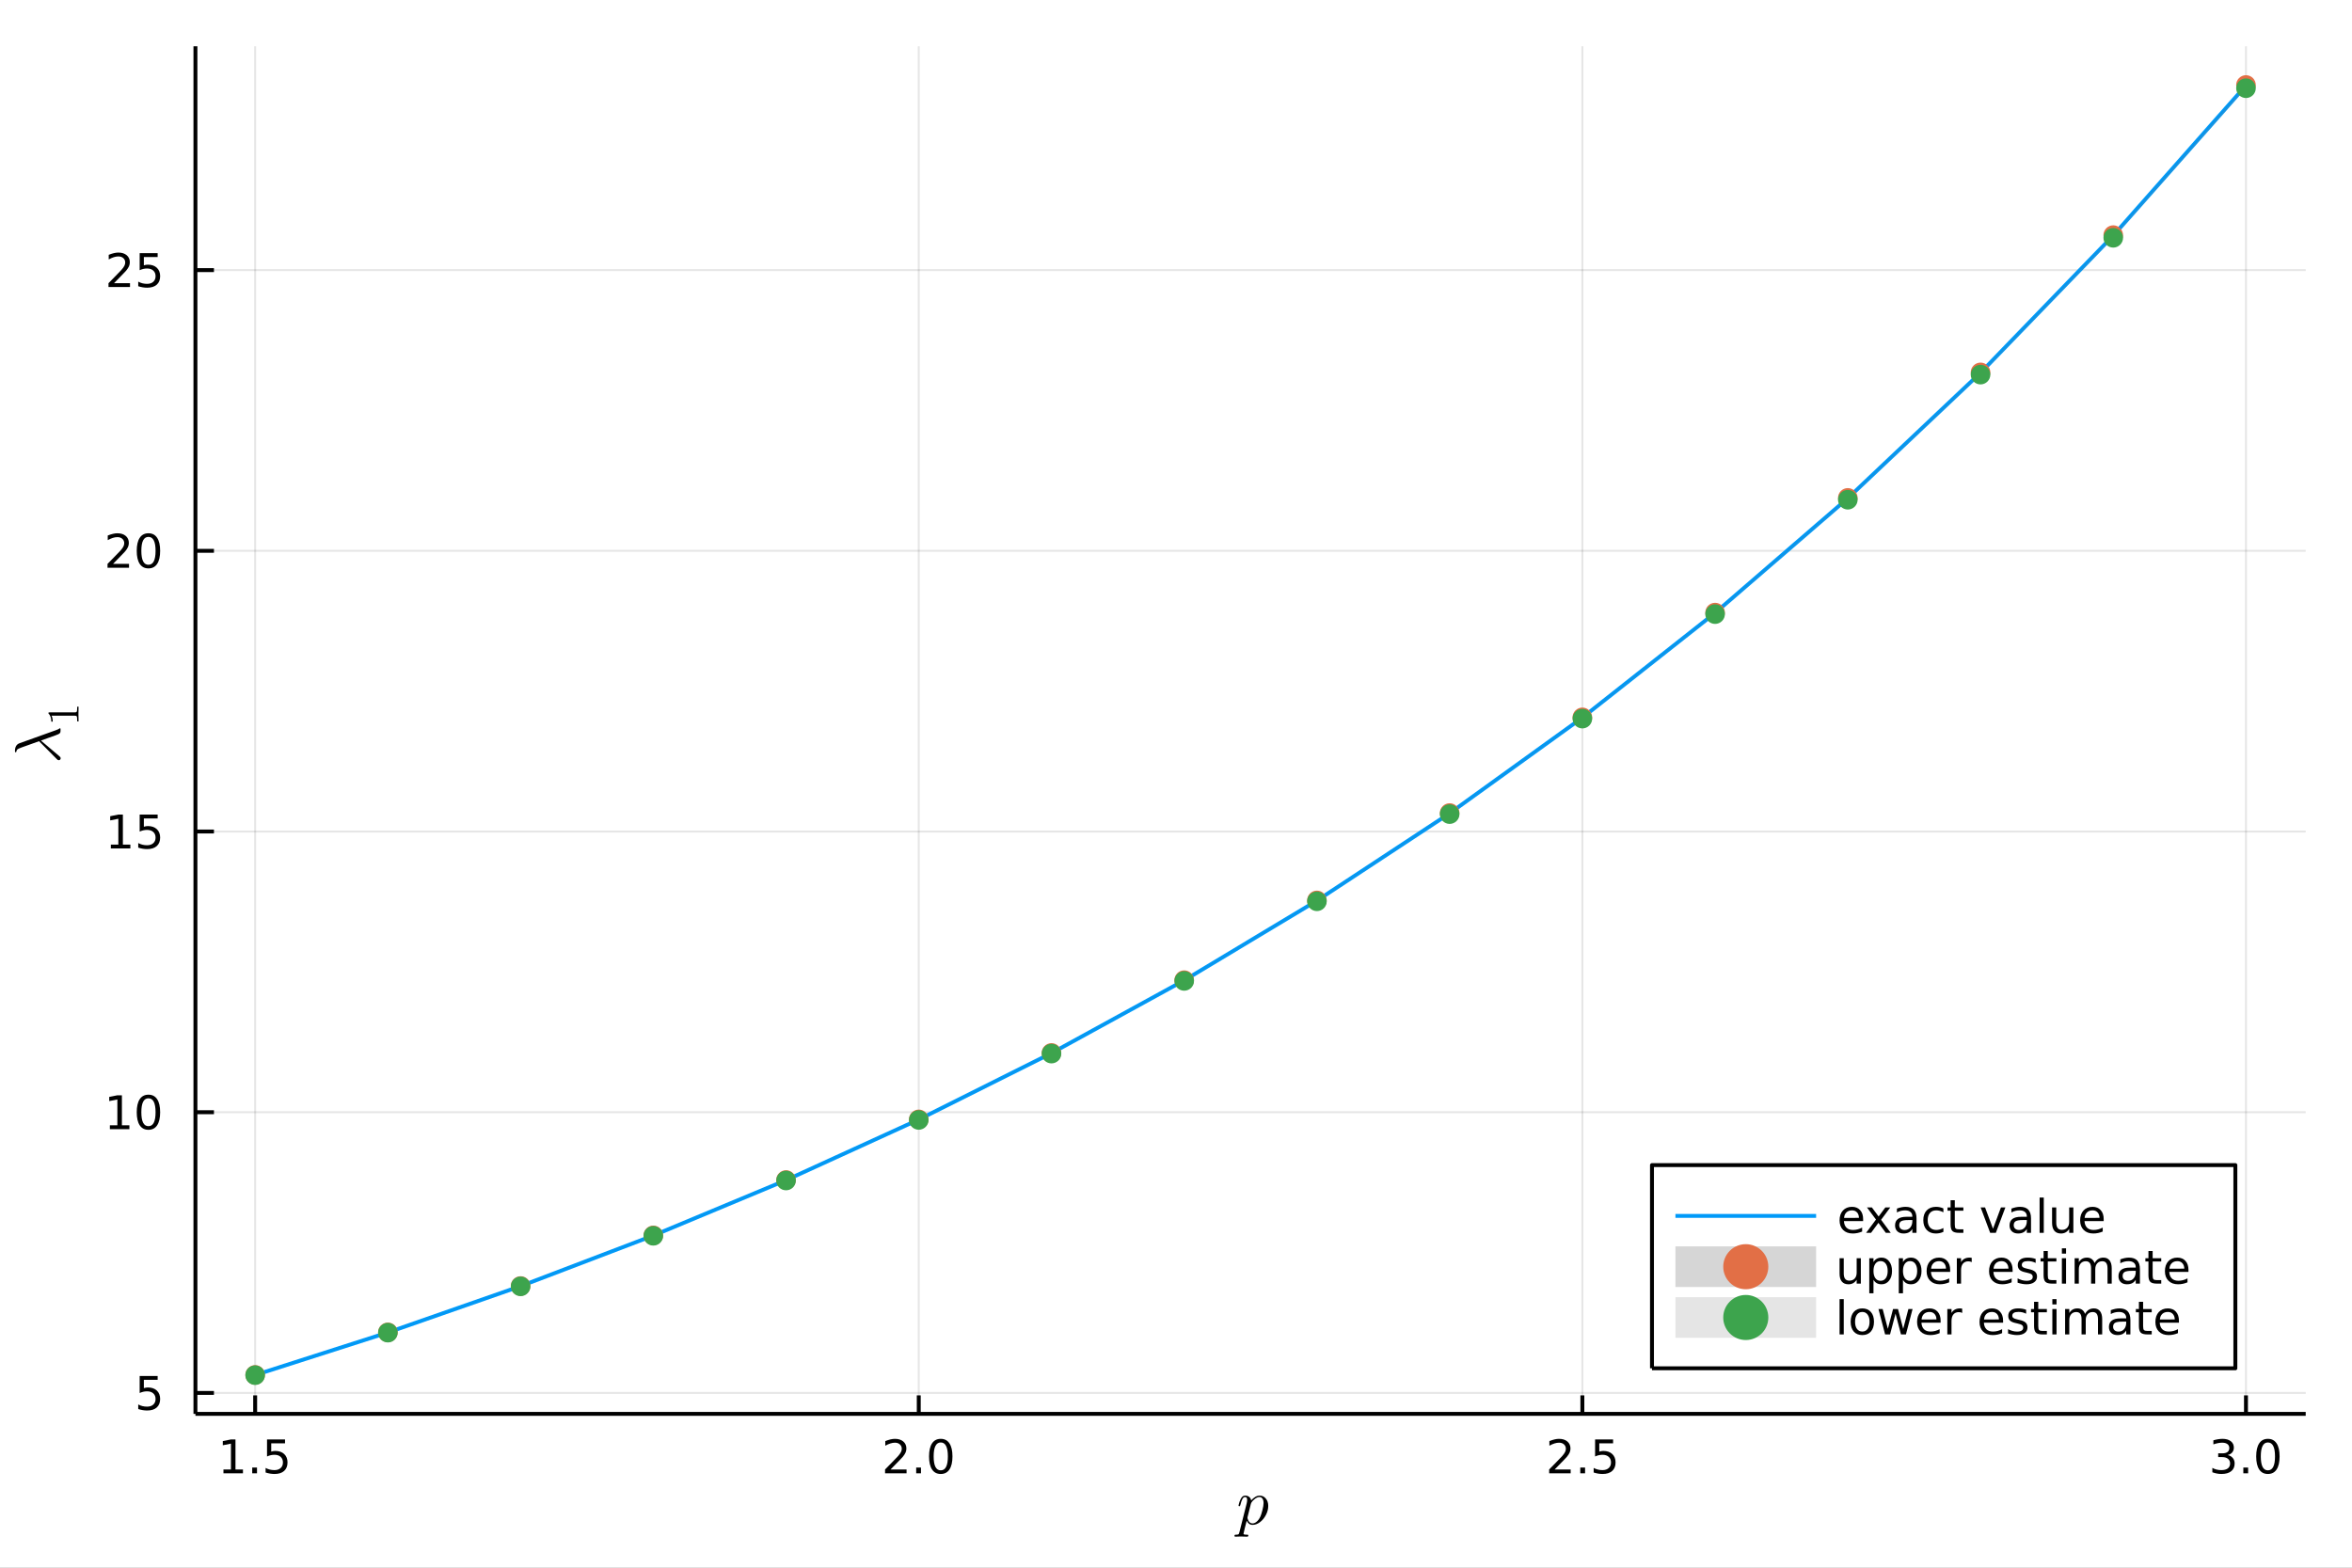 <?xml version="1.0" encoding="utf-8"?>
<svg xmlns="http://www.w3.org/2000/svg" xmlns:xlink="http://www.w3.org/1999/xlink" width="600" height="400" viewBox="0 0 2400 1600">
<rect x="0" y="0" width="2400" height="1600" fill="#808080" stroke="none"/>
<defs>
  <clipPath id="clip080">
    <rect x="0" y="0" width="2400" height="1600"/>
  </clipPath>
</defs>
<path clip-path="url(#clip080)" d="
M0 1600 L2400 1600 L2400 0 L0 0  Z
  " fill="#ffffff" fill-rule="evenodd" fill-opacity="1"/>
<defs>
  <clipPath id="clip081">
    <rect x="480" y="0" width="1681" height="1600"/>
  </clipPath>
</defs>
<defs>
  <clipPath id="clip082">
    <rect x="199" y="47" width="2154" height="1397"/>
  </clipPath>
</defs>
<path clip-path="url(#clip080)" d="
M199.42 1443.01 L2352.76 1443.01 L2352.76 47.244 L199.42 47.244  Z
  " fill="#ffffff" fill-rule="evenodd" fill-opacity="1"/>
<polyline clip-path="url(#clip082)" style="stroke:#000000; stroke-linecap:butt; stroke-linejoin:round; stroke-width:2; stroke-opacity:0.1; fill:none" points="
  260.363,1443.01 260.363,47.244 
  "/>
<polyline clip-path="url(#clip082)" style="stroke:#000000; stroke-linecap:butt; stroke-linejoin:round; stroke-width:2; stroke-opacity:0.1; fill:none" points="
  937.513,1443.01 937.513,47.244 
  "/>
<polyline clip-path="url(#clip082)" style="stroke:#000000; stroke-linecap:butt; stroke-linejoin:round; stroke-width:2; stroke-opacity:0.1; fill:none" points="
  1614.66,1443.01 1614.66,47.244 
  "/>
<polyline clip-path="url(#clip082)" style="stroke:#000000; stroke-linecap:butt; stroke-linejoin:round; stroke-width:2; stroke-opacity:0.1; fill:none" points="
  2291.81,1443.01 2291.81,47.244 
  "/>
<polyline clip-path="url(#clip080)" style="stroke:#000000; stroke-linecap:butt; stroke-linejoin:round; stroke-width:4; stroke-opacity:1; fill:none" points="
  199.42,1443.01 2352.76,1443.01 
  "/>
<polyline clip-path="url(#clip080)" style="stroke:#000000; stroke-linecap:butt; stroke-linejoin:round; stroke-width:4; stroke-opacity:1; fill:none" points="
  260.363,1443.01 260.363,1424.11 
  "/>
<polyline clip-path="url(#clip080)" style="stroke:#000000; stroke-linecap:butt; stroke-linejoin:round; stroke-width:4; stroke-opacity:1; fill:none" points="
  937.513,1443.01 937.513,1424.11 
  "/>
<polyline clip-path="url(#clip080)" style="stroke:#000000; stroke-linecap:butt; stroke-linejoin:round; stroke-width:4; stroke-opacity:1; fill:none" points="
  1614.66,1443.01 1614.66,1424.11 
  "/>
<polyline clip-path="url(#clip080)" style="stroke:#000000; stroke-linecap:butt; stroke-linejoin:round; stroke-width:4; stroke-opacity:1; fill:none" points="
  2291.81,1443.01 2291.81,1424.11 
  "/>
<path clip-path="url(#clip080)" d="M228.014 1499.75 L235.653 1499.75 L235.653 1473.38 L227.342 1475.05 L227.342 1470.79 L235.606 1469.12 L240.282 1469.12 L240.282 1499.75 L247.921 1499.75 L247.921 1503.68 L228.014 1503.68 L228.014 1499.75 Z" fill="#000000" fill-rule="evenodd" fill-opacity="1" /><path clip-path="url(#clip080)" d="M257.365 1497.8 L262.25 1497.8 L262.25 1503.68 L257.365 1503.68 L257.365 1497.8 Z" fill="#000000" fill-rule="evenodd" fill-opacity="1" /><path clip-path="url(#clip080)" d="M272.481 1469.12 L290.837 1469.12 L290.837 1473.06 L276.763 1473.06 L276.763 1481.53 Q277.782 1481.18 278.8 1481.02 Q279.819 1480.84 280.838 1480.84 Q286.625 1480.84 290.004 1484.01 Q293.384 1487.18 293.384 1492.6 Q293.384 1498.18 289.912 1501.28 Q286.439 1504.36 280.12 1504.36 Q277.944 1504.36 275.676 1503.99 Q273.43 1503.61 271.023 1502.87 L271.023 1498.18 Q273.106 1499.31 275.328 1499.86 Q277.551 1500.42 280.027 1500.42 Q284.032 1500.42 286.37 1498.31 Q288.708 1496.21 288.708 1492.6 Q288.708 1488.99 286.37 1486.88 Q284.032 1484.77 280.027 1484.77 Q278.152 1484.77 276.277 1485.19 Q274.426 1485.61 272.481 1486.49 L272.481 1469.12 Z" fill="#000000" fill-rule="evenodd" fill-opacity="1" /><path clip-path="url(#clip080)" d="M908.751 1499.75 L925.071 1499.75 L925.071 1503.68 L903.126 1503.68 L903.126 1499.75 Q905.789 1496.99 910.372 1492.36 Q914.978 1487.71 916.159 1486.37 Q918.404 1483.85 919.284 1482.11 Q920.187 1480.35 920.187 1478.66 Q920.187 1475.91 918.242 1474.17 Q916.321 1472.43 913.219 1472.43 Q911.02 1472.43 908.566 1473.2 Q906.136 1473.96 903.358 1475.51 L903.358 1470.79 Q906.182 1469.66 908.636 1469.08 Q911.089 1468.5 913.126 1468.5 Q918.497 1468.5 921.691 1471.18 Q924.886 1473.87 924.886 1478.36 Q924.886 1480.49 924.075 1482.41 Q923.288 1484.31 921.182 1486.9 Q920.603 1487.57 917.501 1490.79 Q914.4 1493.99 908.751 1499.75 Z" fill="#000000" fill-rule="evenodd" fill-opacity="1" /><path clip-path="url(#clip080)" d="M934.886 1497.8 L939.77 1497.8 L939.77 1503.68 L934.886 1503.68 L934.886 1497.8 Z" fill="#000000" fill-rule="evenodd" fill-opacity="1" /><path clip-path="url(#clip080)" d="M959.955 1472.2 Q956.344 1472.2 954.515 1475.77 Q952.71 1479.31 952.71 1486.44 Q952.71 1493.55 954.515 1497.11 Q956.344 1500.65 959.955 1500.65 Q963.589 1500.65 965.395 1497.11 Q967.223 1493.55 967.223 1486.44 Q967.223 1479.31 965.395 1475.77 Q963.589 1472.2 959.955 1472.2 M959.955 1468.5 Q965.765 1468.5 968.821 1473.11 Q971.899 1477.69 971.899 1486.44 Q971.899 1495.17 968.821 1499.77 Q965.765 1504.36 959.955 1504.36 Q954.145 1504.36 951.066 1499.77 Q948.011 1495.17 948.011 1486.44 Q948.011 1477.69 951.066 1473.11 Q954.145 1468.5 959.955 1468.5 Z" fill="#000000" fill-rule="evenodd" fill-opacity="1" /><path clip-path="url(#clip080)" d="M1586.4 1499.75 L1602.72 1499.75 L1602.72 1503.68 L1580.77 1503.68 L1580.77 1499.75 Q1583.44 1496.99 1588.02 1492.36 Q1592.63 1487.71 1593.81 1486.37 Q1596.05 1483.85 1596.93 1482.11 Q1597.83 1480.35 1597.83 1478.66 Q1597.83 1475.91 1595.89 1474.17 Q1593.97 1472.43 1590.87 1472.43 Q1588.67 1472.43 1586.21 1473.2 Q1583.78 1473.96 1581.01 1475.51 L1581.01 1470.79 Q1583.83 1469.66 1586.28 1469.08 Q1588.74 1468.5 1590.77 1468.5 Q1596.14 1468.5 1599.34 1471.18 Q1602.53 1473.87 1602.53 1478.36 Q1602.53 1480.49 1601.72 1482.41 Q1600.94 1484.31 1598.83 1486.9 Q1598.25 1487.57 1595.15 1490.79 Q1592.05 1493.99 1586.4 1499.75 Z" fill="#000000" fill-rule="evenodd" fill-opacity="1" /><path clip-path="url(#clip080)" d="M1612.53 1497.8 L1617.42 1497.8 L1617.42 1503.68 L1612.53 1503.68 L1612.53 1497.8 Z" fill="#000000" fill-rule="evenodd" fill-opacity="1" /><path clip-path="url(#clip080)" d="M1627.65 1469.12 L1646.01 1469.12 L1646.01 1473.06 L1631.93 1473.06 L1631.93 1481.53 Q1632.95 1481.18 1633.97 1481.02 Q1634.99 1480.84 1636.01 1480.84 Q1641.79 1480.84 1645.17 1484.01 Q1648.55 1487.18 1648.55 1492.6 Q1648.55 1498.18 1645.08 1501.28 Q1641.61 1504.36 1635.29 1504.36 Q1633.11 1504.36 1630.84 1503.99 Q1628.6 1503.61 1626.19 1502.87 L1626.19 1498.18 Q1628.27 1499.31 1630.5 1499.86 Q1632.72 1500.42 1635.19 1500.42 Q1639.2 1500.42 1641.54 1498.31 Q1643.88 1496.21 1643.88 1492.6 Q1643.88 1488.99 1641.54 1486.88 Q1639.2 1484.77 1635.19 1484.77 Q1633.32 1484.77 1631.44 1485.19 Q1629.59 1485.61 1627.65 1486.49 L1627.65 1469.12 Z" fill="#000000" fill-rule="evenodd" fill-opacity="1" /><path clip-path="url(#clip080)" d="M2273.12 1485.05 Q2276.48 1485.77 2278.35 1488.04 Q2280.25 1490.3 2280.25 1493.64 Q2280.25 1498.75 2276.73 1501.55 Q2273.21 1504.36 2266.73 1504.36 Q2264.56 1504.36 2262.24 1503.92 Q2259.95 1503.5 2257.5 1502.64 L2257.5 1498.13 Q2259.44 1499.26 2261.75 1499.84 Q2264.07 1500.42 2266.59 1500.42 Q2270.99 1500.42 2273.28 1498.68 Q2275.6 1496.95 2275.6 1493.64 Q2275.6 1490.58 2273.44 1488.87 Q2271.31 1487.13 2267.5 1487.13 L2263.47 1487.13 L2263.47 1483.29 L2267.68 1483.29 Q2271.13 1483.29 2272.96 1481.93 Q2274.79 1480.54 2274.79 1477.94 Q2274.79 1475.28 2272.89 1473.87 Q2271.01 1472.43 2267.5 1472.43 Q2265.57 1472.43 2263.38 1472.85 Q2261.18 1473.27 2258.54 1474.15 L2258.54 1469.98 Q2261.2 1469.24 2263.51 1468.87 Q2265.85 1468.5 2267.91 1468.5 Q2273.24 1468.5 2276.34 1470.93 Q2279.44 1473.34 2279.44 1477.46 Q2279.44 1480.33 2277.8 1482.32 Q2276.15 1484.29 2273.12 1485.05 Z" fill="#000000" fill-rule="evenodd" fill-opacity="1" /><path clip-path="url(#clip080)" d="M2289.12 1497.8 L2294 1497.8 L2294 1503.68 L2289.12 1503.68 L2289.12 1497.8 Z" fill="#000000" fill-rule="evenodd" fill-opacity="1" /><path clip-path="url(#clip080)" d="M2314.18 1472.2 Q2310.57 1472.2 2308.75 1475.77 Q2306.94 1479.31 2306.94 1486.44 Q2306.94 1493.55 2308.75 1497.11 Q2310.57 1500.65 2314.18 1500.65 Q2317.82 1500.65 2319.62 1497.11 Q2321.45 1493.55 2321.45 1486.44 Q2321.45 1479.31 2319.62 1475.77 Q2317.82 1472.2 2314.18 1472.2 M2314.18 1468.5 Q2320 1468.5 2323.05 1473.11 Q2326.13 1477.69 2326.13 1486.44 Q2326.13 1495.17 2323.05 1499.77 Q2320 1504.36 2314.18 1504.36 Q2308.37 1504.36 2305.3 1499.77 Q2302.24 1495.17 2302.24 1486.44 Q2302.24 1477.69 2305.3 1473.11 Q2308.37 1468.5 2314.18 1468.5 Z" fill="#000000" fill-rule="evenodd" fill-opacity="1" /><path clip-path="url(#clip080)" d="M1294.12 1536.96 Q1294.12 1541.66 1291.74 1546.2 Q1289.39 1550.74 1285.68 1553.55 Q1281.98 1556.31 1278.21 1556.31 Q1275.96 1556.31 1274.44 1555.09 Q1272.96 1553.84 1272.16 1552.06 Q1271.54 1554.25 1270.22 1559.5 Q1268.9 1564.75 1268.9 1565.27 Q1268.9 1565.56 1268.97 1565.69 Q1269.03 1565.82 1269.32 1565.98 Q1269.61 1566.17 1270.32 1566.23 Q1271.03 1566.33 1272.22 1566.33 Q1272.83 1566.33 1273.06 1566.33 Q1273.32 1566.36 1273.54 1566.52 Q1273.8 1566.69 1273.8 1567.04 Q1273.8 1568.36 1272.61 1568.36 Q1271.54 1568.36 1269.35 1568.26 Q1267.16 1568.17 1266.07 1568.17 Q1265.14 1568.17 1263.27 1568.26 Q1261.4 1568.36 1260.53 1568.36 Q1259.66 1568.36 1259.66 1567.59 Q1259.66 1567.14 1259.79 1566.85 Q1259.89 1566.59 1260.14 1566.46 Q1260.4 1566.36 1260.63 1566.33 Q1260.82 1566.33 1261.21 1566.33 Q1262.69 1566.33 1263.33 1566.07 Q1263.98 1565.85 1264.2 1565.36 Q1264.46 1564.91 1264.75 1563.63 L1272.16 1534.25 Q1272.61 1532.29 1272.61 1530.9 Q1272.61 1529.17 1272.06 1528.52 Q1271.51 1527.88 1270.55 1527.88 Q1268.87 1527.88 1267.78 1529.87 Q1266.68 1531.87 1265.75 1535.74 Q1265.46 1536.8 1265.26 1537.02 Q1265.1 1537.25 1264.62 1537.25 Q1263.81 1537.22 1263.81 1536.57 Q1263.81 1536.41 1264.07 1535.38 Q1264.33 1534.32 1264.81 1532.77 Q1265.33 1531.19 1265.88 1530.2 Q1266.2 1529.52 1266.49 1529.07 Q1266.78 1528.62 1267.36 1527.91 Q1267.97 1527.2 1268.84 1526.81 Q1269.71 1526.43 1270.77 1526.43 Q1272.83 1526.43 1274.54 1527.65 Q1276.25 1528.88 1276.7 1531.36 Q1278.53 1529.2 1280.79 1527.81 Q1283.04 1526.43 1285.33 1526.43 Q1289.13 1526.43 1291.61 1529.39 Q1294.12 1532.32 1294.12 1536.96 M1289.35 1534.06 Q1289.35 1531.13 1288.23 1529.52 Q1287.13 1527.88 1285.13 1527.88 Q1282.66 1527.88 1279.79 1530.39 Q1276.95 1532.77 1276.37 1534.99 L1273.12 1547.91 L1272.93 1548.97 Q1272.93 1549.17 1273.03 1549.74 Q1273.15 1550.29 1273.51 1551.19 Q1273.9 1552.1 1274.41 1552.9 Q1274.96 1553.67 1275.92 1554.25 Q1276.92 1554.83 1278.15 1554.83 Q1280.11 1554.83 1282.24 1553.09 Q1284.39 1551.36 1286 1548.07 Q1287 1545.94 1288.16 1541.37 Q1289.35 1536.77 1289.35 1534.06 Z" fill="#000000" fill-rule="evenodd" fill-opacity="1" /><polyline clip-path="url(#clip082)" style="stroke:#000000; stroke-linecap:butt; stroke-linejoin:round; stroke-width:2; stroke-opacity:0.1; fill:none" points="
  199.42,1421.63 2352.76,1421.63 
  "/>
<polyline clip-path="url(#clip082)" style="stroke:#000000; stroke-linecap:butt; stroke-linejoin:round; stroke-width:2; stroke-opacity:0.1; fill:none" points="
  199.42,1135.14 2352.76,1135.14 
  "/>
<polyline clip-path="url(#clip082)" style="stroke:#000000; stroke-linecap:butt; stroke-linejoin:round; stroke-width:2; stroke-opacity:0.1; fill:none" points="
  199.42,848.653 2352.76,848.653 
  "/>
<polyline clip-path="url(#clip082)" style="stroke:#000000; stroke-linecap:butt; stroke-linejoin:round; stroke-width:2; stroke-opacity:0.1; fill:none" points="
  199.42,562.166 2352.76,562.166 
  "/>
<polyline clip-path="url(#clip082)" style="stroke:#000000; stroke-linecap:butt; stroke-linejoin:round; stroke-width:2; stroke-opacity:0.1; fill:none" points="
  199.42,275.679 2352.76,275.679 
  "/>
<polyline clip-path="url(#clip080)" style="stroke:#000000; stroke-linecap:butt; stroke-linejoin:round; stroke-width:4; stroke-opacity:1; fill:none" points="
  199.42,1443.01 199.42,47.244 
  "/>
<polyline clip-path="url(#clip080)" style="stroke:#000000; stroke-linecap:butt; stroke-linejoin:round; stroke-width:4; stroke-opacity:1; fill:none" points="
  199.42,1421.63 218.317,1421.63 
  "/>
<polyline clip-path="url(#clip080)" style="stroke:#000000; stroke-linecap:butt; stroke-linejoin:round; stroke-width:4; stroke-opacity:1; fill:none" points="
  199.42,1135.14 218.317,1135.14 
  "/>
<polyline clip-path="url(#clip080)" style="stroke:#000000; stroke-linecap:butt; stroke-linejoin:round; stroke-width:4; stroke-opacity:1; fill:none" points="
  199.42,848.653 218.317,848.653 
  "/>
<polyline clip-path="url(#clip080)" style="stroke:#000000; stroke-linecap:butt; stroke-linejoin:round; stroke-width:4; stroke-opacity:1; fill:none" points="
  199.42,562.166 218.317,562.166 
  "/>
<polyline clip-path="url(#clip080)" style="stroke:#000000; stroke-linecap:butt; stroke-linejoin:round; stroke-width:4; stroke-opacity:1; fill:none" points="
  199.42,275.679 218.317,275.679 
  "/>
<path clip-path="url(#clip080)" d="M142.517 1404.35 L160.873 1404.35 L160.873 1408.28 L146.799 1408.28 L146.799 1416.76 Q147.818 1416.41 148.836 1416.25 Q149.855 1416.06 150.873 1416.06 Q156.66 1416.06 160.04 1419.23 Q163.42 1422.4 163.42 1427.82 Q163.42 1433.4 159.947 1436.5 Q156.475 1439.58 150.156 1439.58 Q147.98 1439.58 145.711 1439.21 Q143.466 1438.84 141.059 1438.1 L141.059 1433.4 Q143.142 1434.53 145.364 1435.09 Q147.586 1435.64 150.063 1435.64 Q154.068 1435.64 156.406 1433.54 Q158.744 1431.43 158.744 1427.82 Q158.744 1424.21 156.406 1422.1 Q154.068 1420 150.063 1420 Q148.188 1420 146.313 1420.41 Q144.461 1420.83 142.517 1421.71 L142.517 1404.35 Z" fill="#000000" fill-rule="evenodd" fill-opacity="1" /><path clip-path="url(#clip080)" d="M112.124 1148.49 L119.762 1148.49 L119.762 1122.12 L111.452 1123.79 L111.452 1119.53 L119.716 1117.86 L124.392 1117.86 L124.392 1148.49 L132.031 1148.49 L132.031 1152.42 L112.124 1152.42 L112.124 1148.49 Z" fill="#000000" fill-rule="evenodd" fill-opacity="1" /><path clip-path="url(#clip080)" d="M151.475 1120.94 Q147.864 1120.94 146.035 1124.5 Q144.23 1128.05 144.23 1135.18 Q144.23 1142.28 146.035 1145.85 Q147.864 1149.39 151.475 1149.39 Q155.109 1149.39 156.915 1145.85 Q158.744 1142.28 158.744 1135.18 Q158.744 1128.05 156.915 1124.5 Q155.109 1120.94 151.475 1120.94 M151.475 1117.24 Q157.285 1117.24 160.341 1121.84 Q163.42 1126.43 163.42 1135.18 Q163.42 1143.9 160.341 1148.51 Q157.285 1153.09 151.475 1153.09 Q145.665 1153.09 142.586 1148.51 Q139.531 1143.9 139.531 1135.18 Q139.531 1126.43 142.586 1121.84 Q145.665 1117.24 151.475 1117.24 Z" fill="#000000" fill-rule="evenodd" fill-opacity="1" /><path clip-path="url(#clip080)" d="M113.119 861.998 L120.758 861.998 L120.758 835.632 L112.448 837.299 L112.448 833.04 L120.712 831.373 L125.387 831.373 L125.387 861.998 L133.026 861.998 L133.026 865.933 L113.119 865.933 L113.119 861.998 Z" fill="#000000" fill-rule="evenodd" fill-opacity="1" /><path clip-path="url(#clip080)" d="M142.517 831.373 L160.873 831.373 L160.873 835.308 L146.799 835.308 L146.799 843.781 Q147.818 843.433 148.836 843.271 Q149.855 843.086 150.873 843.086 Q156.66 843.086 160.04 846.257 Q163.42 849.429 163.42 854.845 Q163.42 860.424 159.947 863.526 Q156.475 866.604 150.156 866.604 Q147.98 866.604 145.711 866.234 Q143.466 865.864 141.059 865.123 L141.059 860.424 Q143.142 861.558 145.364 862.114 Q147.586 862.669 150.063 862.669 Q154.068 862.669 156.406 860.563 Q158.744 858.456 158.744 854.845 Q158.744 851.234 156.406 849.128 Q154.068 847.021 150.063 847.021 Q148.188 847.021 146.313 847.438 Q144.461 847.855 142.517 848.734 L142.517 831.373 Z" fill="#000000" fill-rule="evenodd" fill-opacity="1" /><path clip-path="url(#clip080)" d="M115.341 575.511 L131.661 575.511 L131.661 579.446 L109.716 579.446 L109.716 575.511 Q112.378 572.756 116.962 568.127 Q121.568 563.474 122.749 562.131 Q124.994 559.608 125.874 557.872 Q126.776 556.113 126.776 554.423 Q126.776 551.668 124.832 549.932 Q122.911 548.196 119.809 548.196 Q117.61 548.196 115.156 548.96 Q112.725 549.724 109.948 551.275 L109.948 546.553 Q112.772 545.418 115.225 544.84 Q117.679 544.261 119.716 544.261 Q125.086 544.261 128.281 546.946 Q131.475 549.631 131.475 554.122 Q131.475 556.252 130.665 558.173 Q129.878 560.071 127.772 562.664 Q127.193 563.335 124.091 566.552 Q120.989 569.747 115.341 575.511 Z" fill="#000000" fill-rule="evenodd" fill-opacity="1" /><path clip-path="url(#clip080)" d="M151.475 547.965 Q147.864 547.965 146.035 551.529 Q144.23 555.071 144.23 562.201 Q144.23 569.307 146.035 572.872 Q147.864 576.414 151.475 576.414 Q155.109 576.414 156.915 572.872 Q158.744 569.307 158.744 562.201 Q158.744 555.071 156.915 551.529 Q155.109 547.965 151.475 547.965 M151.475 544.261 Q157.285 544.261 160.341 548.867 Q163.42 553.451 163.42 562.201 Q163.42 570.927 160.341 575.534 Q157.285 580.117 151.475 580.117 Q145.665 580.117 142.586 575.534 Q139.531 570.927 139.531 562.201 Q139.531 553.451 142.586 548.867 Q145.665 544.261 151.475 544.261 Z" fill="#000000" fill-rule="evenodd" fill-opacity="1" /><path clip-path="url(#clip080)" d="M116.337 289.024 L132.656 289.024 L132.656 292.959 L110.712 292.959 L110.712 289.024 Q113.374 286.269 117.957 281.639 Q122.563 276.987 123.744 275.644 Q125.989 273.121 126.869 271.385 Q127.772 269.625 127.772 267.936 Q127.772 265.181 125.827 263.445 Q123.906 261.709 120.804 261.709 Q118.605 261.709 116.151 262.473 Q113.721 263.237 110.943 264.788 L110.943 260.065 Q113.767 258.931 116.221 258.352 Q118.674 257.774 120.712 257.774 Q126.082 257.774 129.276 260.459 Q132.471 263.144 132.471 267.635 Q132.471 269.764 131.661 271.686 Q130.873 273.584 128.767 276.176 Q128.188 276.848 125.086 280.065 Q121.985 283.26 116.337 289.024 Z" fill="#000000" fill-rule="evenodd" fill-opacity="1" /><path clip-path="url(#clip080)" d="M142.517 258.399 L160.873 258.399 L160.873 262.334 L146.799 262.334 L146.799 270.806 Q147.818 270.459 148.836 270.297 Q149.855 270.112 150.873 270.112 Q156.66 270.112 160.04 273.283 Q163.42 276.454 163.42 281.871 Q163.42 287.449 159.947 290.551 Q156.475 293.63 150.156 293.63 Q147.98 293.63 145.711 293.26 Q143.466 292.889 141.059 292.148 L141.059 287.449 Q143.142 288.584 145.364 289.139 Q147.586 289.695 150.063 289.695 Q154.068 289.695 156.406 287.588 Q158.744 285.482 158.744 281.871 Q158.744 278.26 156.406 276.153 Q154.068 274.047 150.063 274.047 Q148.188 274.047 146.313 274.463 Q144.461 274.88 142.517 275.76 L142.517 258.399 Z" fill="#000000" fill-rule="evenodd" fill-opacity="1" /><path clip-path="url(#clip080)" d="M61.091 743.247 Q61.703 743.247 61.767 743.955 L61.767 745.405 Q61.767 746.886 61.542 747.53 Q61.316 748.174 60.286 748.915 Q59.642 749.366 56.647 750.493 Q53.619 751.588 49.046 753.198 Q44.473 754.777 41.768 755.839 L60.511 771.717 Q61.896 772.812 61.896 773.907 Q61.896 774.712 61.349 775.292 Q60.801 775.871 59.964 775.871 Q59.352 775.871 58.998 775.646 Q58.643 775.388 57.935 774.712 L39.867 756.483 L21.929 762.892 Q18.611 764.116 17.774 764.825 Q16.937 765.501 16.647 767.176 Q16.486 767.788 15.971 767.788 Q15.262 767.788 15.262 766.596 Q15.262 760.219 19.932 758.545 L57.452 745.083 Q59.61 744.342 60.511 743.569 Q60.93 743.247 61.091 743.247 Z" fill="#000000" fill-rule="evenodd" fill-opacity="1" /><path clip-path="url(#clip080)" d="M53.809 736.519 L52.366 736.519 Q52.366 730.973 49.412 728.11 Q49.412 727.321 49.593 727.186 Q49.773 727.05 50.607 727.05 L76.51 727.05 Q77.886 727.05 78.314 726.374 Q78.742 725.698 78.742 722.744 L78.742 721.279 L80.163 721.279 Q80.027 722.902 80.027 728.764 Q80.027 734.625 80.163 736.226 L78.742 736.226 L78.742 734.76 Q78.742 731.852 78.337 731.153 Q77.908 730.454 76.51 730.454 L52.591 730.454 Q53.809 732.867 53.809 736.519 Z" fill="#000000" fill-rule="evenodd" fill-opacity="1" /><polyline clip-path="url(#clip082)" style="stroke:#009af9; stroke-linecap:butt; stroke-linejoin:round; stroke-width:4; stroke-opacity:1; fill:none" points="
  260.363,1403.37 395.793,1359.94 531.223,1312.65 666.653,1260.99 802.083,1204.49 937.513,1142.61 1072.94,1074.83 1208.37,1000.56 1343.8,919.196 1479.23,830.057 
  1614.66,732.428 1750.09,625.529 1885.52,508.515 2020.95,380.471 2156.38,240.405 2291.81,87.241 
  "/>
<path clip-path="url(#clip082)" d="
M260.363 1403.25 L395.793 1359.82 L531.223 1312.52 L666.653 1260.85 L802.083 1204.33 L937.513 1142.44 L1072.94 1074.64 L1208.37 1000.36 L1343.8 918.964 L1479.23 829.8 
  L1614.66 732.142 L1750.09 625.21 L1885.52 508.159 L2020.95 380.074 L2156.38 239.963 L2291.81 86.747 L2291.81 87.241 L2156.38 240.405 L2020.95 380.471 L1885.52 508.515 
  L1750.09 625.529 L1614.66 732.428 L1479.23 830.057 L1343.8 919.196 L1208.37 1000.56 L1072.94 1074.83 L937.513 1142.61 L802.083 1204.49 L666.653 1260.99 L531.223 1312.65 
  L395.793 1359.94 L260.363 1403.37  Z
  " fill="#333333" fill-rule="evenodd" fill-opacity="0.2"/>
<circle clip-path="url(#clip082)" cx="260.363" cy="1403.25" r="10" fill="#e26f46" fill-rule="evenodd" fill-opacity="1" stroke="#000000" stroke-opacity="1" stroke-width="0"/>
<circle clip-path="url(#clip082)" cx="395.793" cy="1359.82" r="10" fill="#e26f46" fill-rule="evenodd" fill-opacity="1" stroke="#000000" stroke-opacity="1" stroke-width="0"/>
<circle clip-path="url(#clip082)" cx="531.223" cy="1312.52" r="10" fill="#e26f46" fill-rule="evenodd" fill-opacity="1" stroke="#000000" stroke-opacity="1" stroke-width="0"/>
<circle clip-path="url(#clip082)" cx="666.653" cy="1260.85" r="10" fill="#e26f46" fill-rule="evenodd" fill-opacity="1" stroke="#000000" stroke-opacity="1" stroke-width="0"/>
<circle clip-path="url(#clip082)" cx="802.083" cy="1204.33" r="10" fill="#e26f46" fill-rule="evenodd" fill-opacity="1" stroke="#000000" stroke-opacity="1" stroke-width="0"/>
<circle clip-path="url(#clip082)" cx="937.513" cy="1142.44" r="10" fill="#e26f46" fill-rule="evenodd" fill-opacity="1" stroke="#000000" stroke-opacity="1" stroke-width="0"/>
<circle clip-path="url(#clip082)" cx="1072.94" cy="1074.64" r="10" fill="#e26f46" fill-rule="evenodd" fill-opacity="1" stroke="#000000" stroke-opacity="1" stroke-width="0"/>
<circle clip-path="url(#clip082)" cx="1208.37" cy="1000.36" r="10" fill="#e26f46" fill-rule="evenodd" fill-opacity="1" stroke="#000000" stroke-opacity="1" stroke-width="0"/>
<circle clip-path="url(#clip082)" cx="1343.8" cy="918.964" r="10" fill="#e26f46" fill-rule="evenodd" fill-opacity="1" stroke="#000000" stroke-opacity="1" stroke-width="0"/>
<circle clip-path="url(#clip082)" cx="1479.23" cy="829.8" r="10" fill="#e26f46" fill-rule="evenodd" fill-opacity="1" stroke="#000000" stroke-opacity="1" stroke-width="0"/>
<circle clip-path="url(#clip082)" cx="1614.66" cy="732.142" r="10" fill="#e26f46" fill-rule="evenodd" fill-opacity="1" stroke="#000000" stroke-opacity="1" stroke-width="0"/>
<circle clip-path="url(#clip082)" cx="1750.09" cy="625.21" r="10" fill="#e26f46" fill-rule="evenodd" fill-opacity="1" stroke="#000000" stroke-opacity="1" stroke-width="0"/>
<circle clip-path="url(#clip082)" cx="1885.52" cy="508.159" r="10" fill="#e26f46" fill-rule="evenodd" fill-opacity="1" stroke="#000000" stroke-opacity="1" stroke-width="0"/>
<circle clip-path="url(#clip082)" cx="2020.95" cy="380.074" r="10" fill="#e26f46" fill-rule="evenodd" fill-opacity="1" stroke="#000000" stroke-opacity="1" stroke-width="0"/>
<circle clip-path="url(#clip082)" cx="2156.38" cy="239.963" r="10" fill="#e26f46" fill-rule="evenodd" fill-opacity="1" stroke="#000000" stroke-opacity="1" stroke-width="0"/>
<circle clip-path="url(#clip082)" cx="2291.81" cy="86.747" r="10" fill="#e26f46" fill-rule="evenodd" fill-opacity="1" stroke="#000000" stroke-opacity="1" stroke-width="0"/>
<path clip-path="url(#clip082)" d="
M260.363 1403.51 L395.793 1360.12 L531.223 1312.87 L666.653 1261.27 L802.083 1204.83 L937.513 1143.02 L1072.94 1075.32 L1208.37 1001.14 L1343.8 919.879 L1479.23 830.884 
  L1614.66 733.437 L1750.09 626.774 L1885.52 510.042 L2020.95 382.345 L2156.38 242.698 L2291.81 90.039 L2291.81 87.241 L2156.38 240.405 L2020.95 380.471 L1885.52 508.515 
  L1750.09 625.529 L1614.66 732.428 L1479.23 830.057 L1343.8 919.196 L1208.37 1000.56 L1072.94 1074.83 L937.513 1142.61 L802.083 1204.49 L666.653 1260.99 L531.223 1312.65 
  L395.793 1359.94 L260.363 1403.37  Z
  " fill="#7f7f7f" fill-rule="evenodd" fill-opacity="0.2"/>
<circle clip-path="url(#clip082)" cx="260.363" cy="1403.51" r="10" fill="#3da44d" fill-rule="evenodd" fill-opacity="1" stroke="#000000" stroke-opacity="1" stroke-width="0"/>
<circle clip-path="url(#clip082)" cx="395.793" cy="1360.12" r="10" fill="#3da44d" fill-rule="evenodd" fill-opacity="1" stroke="#000000" stroke-opacity="1" stroke-width="0"/>
<circle clip-path="url(#clip082)" cx="531.223" cy="1312.87" r="10" fill="#3da44d" fill-rule="evenodd" fill-opacity="1" stroke="#000000" stroke-opacity="1" stroke-width="0"/>
<circle clip-path="url(#clip082)" cx="666.653" cy="1261.27" r="10" fill="#3da44d" fill-rule="evenodd" fill-opacity="1" stroke="#000000" stroke-opacity="1" stroke-width="0"/>
<circle clip-path="url(#clip082)" cx="802.083" cy="1204.83" r="10" fill="#3da44d" fill-rule="evenodd" fill-opacity="1" stroke="#000000" stroke-opacity="1" stroke-width="0"/>
<circle clip-path="url(#clip082)" cx="937.513" cy="1143.02" r="10" fill="#3da44d" fill-rule="evenodd" fill-opacity="1" stroke="#000000" stroke-opacity="1" stroke-width="0"/>
<circle clip-path="url(#clip082)" cx="1072.94" cy="1075.32" r="10" fill="#3da44d" fill-rule="evenodd" fill-opacity="1" stroke="#000000" stroke-opacity="1" stroke-width="0"/>
<circle clip-path="url(#clip082)" cx="1208.37" cy="1001.14" r="10" fill="#3da44d" fill-rule="evenodd" fill-opacity="1" stroke="#000000" stroke-opacity="1" stroke-width="0"/>
<circle clip-path="url(#clip082)" cx="1343.8" cy="919.879" r="10" fill="#3da44d" fill-rule="evenodd" fill-opacity="1" stroke="#000000" stroke-opacity="1" stroke-width="0"/>
<circle clip-path="url(#clip082)" cx="1479.23" cy="830.884" r="10" fill="#3da44d" fill-rule="evenodd" fill-opacity="1" stroke="#000000" stroke-opacity="1" stroke-width="0"/>
<circle clip-path="url(#clip082)" cx="1614.66" cy="733.437" r="10" fill="#3da44d" fill-rule="evenodd" fill-opacity="1" stroke="#000000" stroke-opacity="1" stroke-width="0"/>
<circle clip-path="url(#clip082)" cx="1750.09" cy="626.774" r="10" fill="#3da44d" fill-rule="evenodd" fill-opacity="1" stroke="#000000" stroke-opacity="1" stroke-width="0"/>
<circle clip-path="url(#clip082)" cx="1885.52" cy="510.042" r="10" fill="#3da44d" fill-rule="evenodd" fill-opacity="1" stroke="#000000" stroke-opacity="1" stroke-width="0"/>
<circle clip-path="url(#clip082)" cx="2020.95" cy="382.345" r="10" fill="#3da44d" fill-rule="evenodd" fill-opacity="1" stroke="#000000" stroke-opacity="1" stroke-width="0"/>
<circle clip-path="url(#clip082)" cx="2156.38" cy="242.698" r="10" fill="#3da44d" fill-rule="evenodd" fill-opacity="1" stroke="#000000" stroke-opacity="1" stroke-width="0"/>
<circle clip-path="url(#clip082)" cx="2291.81" cy="90.039" r="10" fill="#3da44d" fill-rule="evenodd" fill-opacity="1" stroke="#000000" stroke-opacity="1" stroke-width="0"/>
<path clip-path="url(#clip080)" d="
M1685.7 1396.49 L2280.98 1396.49 L2280.98 1189.13 L1685.7 1189.13  Z
  " fill="#ffffff" fill-rule="evenodd" fill-opacity="1"/>
<polyline clip-path="url(#clip080)" style="stroke:#000000; stroke-linecap:butt; stroke-linejoin:round; stroke-width:4; stroke-opacity:1; fill:none" points="
  1685.7,1396.49 2280.98,1396.49 2280.98,1189.13 1685.7,1189.13 1685.7,1396.49 
  "/>
<polyline clip-path="url(#clip080)" style="stroke:#009af9; stroke-linecap:butt; stroke-linejoin:round; stroke-width:4; stroke-opacity:1; fill:none" points="
  1709.63,1240.97 1853.18,1240.97 
  "/>
<path clip-path="url(#clip080)" d="M1901.14 1244.22 L1901.14 1246.3 L1881.55 1246.3 Q1881.83 1250.7 1884.19 1253.02 Q1886.58 1255.31 1890.81 1255.31 Q1893.27 1255.31 1895.56 1254.71 Q1897.87 1254.1 1900.14 1252.9 L1900.14 1256.93 Q1897.85 1257.9 1895.44 1258.41 Q1893.04 1258.92 1890.56 1258.92 Q1884.35 1258.92 1880.72 1255.31 Q1877.11 1251.7 1877.11 1245.54 Q1877.11 1239.17 1880.54 1235.45 Q1883.98 1231.7 1889.82 1231.7 Q1895.05 1231.7 1898.08 1235.08 Q1901.14 1238.43 1901.14 1244.22 M1896.88 1242.97 Q1896.83 1239.47 1894.91 1237.39 Q1893.01 1235.31 1889.86 1235.31 Q1886.3 1235.31 1884.15 1237.32 Q1882.02 1239.33 1881.69 1242.99 L1896.88 1242.97 Z" fill="#000000" fill-rule="evenodd" fill-opacity="1" /><path clip-path="url(#clip080)" d="M1928.85 1232.32 L1919.47 1244.94 L1929.33 1258.25 L1924.31 1258.25 L1916.76 1248.06 L1909.22 1258.25 L1904.19 1258.25 L1914.26 1244.68 L1905.05 1232.32 L1910.07 1232.32 L1916.95 1241.56 L1923.82 1232.32 L1928.85 1232.32 Z" fill="#000000" fill-rule="evenodd" fill-opacity="1" /><path clip-path="url(#clip080)" d="M1947.13 1245.21 Q1941.97 1245.21 1939.98 1246.39 Q1937.99 1247.58 1937.99 1250.42 Q1937.99 1252.69 1939.47 1254.03 Q1940.97 1255.35 1943.54 1255.35 Q1947.09 1255.35 1949.22 1252.85 Q1951.37 1250.33 1951.37 1246.16 L1951.37 1245.21 L1947.13 1245.21 M1955.63 1243.46 L1955.63 1258.25 L1951.37 1258.25 L1951.37 1254.31 Q1949.91 1256.67 1947.73 1257.81 Q1945.56 1258.92 1942.41 1258.92 Q1938.43 1258.92 1936.07 1256.7 Q1933.73 1254.45 1933.73 1250.7 Q1933.73 1246.33 1936.65 1244.1 Q1939.59 1241.88 1945.4 1241.88 L1951.37 1241.88 L1951.37 1241.46 Q1951.37 1238.52 1949.42 1236.93 Q1947.5 1235.31 1944.01 1235.31 Q1941.79 1235.31 1939.68 1235.84 Q1937.57 1236.37 1935.63 1237.44 L1935.63 1233.5 Q1937.97 1232.6 1940.16 1232.16 Q1942.36 1231.7 1944.45 1231.7 Q1950.07 1231.7 1952.85 1234.61 Q1955.63 1237.53 1955.63 1243.46 Z" fill="#000000" fill-rule="evenodd" fill-opacity="1" /><path clip-path="url(#clip080)" d="M1983.06 1233.32 L1983.06 1237.3 Q1981.25 1236.3 1979.42 1235.82 Q1977.62 1235.31 1975.77 1235.31 Q1971.62 1235.31 1969.33 1237.95 Q1967.04 1240.56 1967.04 1245.31 Q1967.04 1250.05 1969.33 1252.69 Q1971.62 1255.31 1975.77 1255.31 Q1977.62 1255.31 1979.42 1254.82 Q1981.25 1254.31 1983.06 1253.32 L1983.06 1257.25 Q1981.28 1258.08 1979.35 1258.5 Q1977.46 1258.92 1975.3 1258.92 Q1969.45 1258.92 1966 1255.24 Q1962.55 1251.56 1962.55 1245.31 Q1962.55 1238.96 1966.02 1235.33 Q1969.52 1231.7 1975.58 1231.7 Q1977.55 1231.7 1979.42 1232.11 Q1981.3 1232.51 1983.06 1233.32 Z" fill="#000000" fill-rule="evenodd" fill-opacity="1" /><path clip-path="url(#clip080)" d="M1994.68 1224.96 L1994.68 1232.32 L2003.45 1232.32 L2003.45 1235.63 L1994.68 1235.63 L1994.68 1249.71 Q1994.68 1252.88 1995.53 1253.78 Q1996.41 1254.68 1999.08 1254.68 L2003.45 1254.68 L2003.45 1258.25 L1999.08 1258.25 Q1994.15 1258.25 1992.27 1256.42 Q1990.4 1254.57 1990.4 1249.71 L1990.4 1235.63 L1987.27 1235.63 L1987.27 1232.32 L1990.4 1232.32 L1990.4 1224.96 L1994.68 1224.96 Z" fill="#000000" fill-rule="evenodd" fill-opacity="1" /><path clip-path="url(#clip080)" d="M2021.07 1232.32 L2025.58 1232.32 L2033.68 1254.08 L2041.78 1232.32 L2046.3 1232.32 L2036.58 1258.25 L2030.79 1258.25 L2021.07 1232.32 Z" fill="#000000" fill-rule="evenodd" fill-opacity="1" /><path clip-path="url(#clip080)" d="M2063.96 1245.21 Q2058.8 1245.21 2056.81 1246.39 Q2054.82 1247.58 2054.82 1250.42 Q2054.82 1252.69 2056.3 1254.03 Q2057.8 1255.35 2060.37 1255.35 Q2063.91 1255.35 2066.04 1252.85 Q2068.2 1250.33 2068.2 1246.16 L2068.2 1245.21 L2063.96 1245.21 M2072.46 1243.46 L2072.46 1258.25 L2068.2 1258.25 L2068.2 1254.31 Q2066.74 1256.67 2064.56 1257.81 Q2062.39 1258.92 2059.24 1258.92 Q2055.26 1258.92 2052.9 1256.7 Q2050.56 1254.45 2050.56 1250.7 Q2050.56 1246.33 2053.47 1244.1 Q2056.41 1241.88 2062.22 1241.88 L2068.2 1241.88 L2068.2 1241.46 Q2068.2 1238.52 2066.25 1236.93 Q2064.33 1235.31 2060.84 1235.31 Q2058.61 1235.31 2056.51 1235.84 Q2054.4 1236.37 2052.46 1237.44 L2052.46 1233.5 Q2054.79 1232.6 2056.99 1232.16 Q2059.19 1231.7 2061.28 1231.7 Q2066.9 1231.7 2069.68 1234.61 Q2072.46 1237.53 2072.46 1243.46 Z" fill="#000000" fill-rule="evenodd" fill-opacity="1" /><path clip-path="url(#clip080)" d="M2081.23 1222.23 L2085.49 1222.23 L2085.49 1258.25 L2081.23 1258.25 L2081.23 1222.23 Z" fill="#000000" fill-rule="evenodd" fill-opacity="1" /><path clip-path="url(#clip080)" d="M2093.96 1248.02 L2093.96 1232.32 L2098.22 1232.32 L2098.22 1247.85 Q2098.22 1251.53 2099.65 1253.39 Q2101.09 1255.21 2103.96 1255.21 Q2107.41 1255.21 2109.4 1253.02 Q2111.41 1250.82 2111.41 1247.02 L2111.41 1232.32 L2115.67 1232.32 L2115.67 1258.25 L2111.41 1258.25 L2111.41 1254.27 Q2109.86 1256.63 2107.8 1257.78 Q2105.77 1258.92 2103.06 1258.92 Q2098.59 1258.92 2096.27 1256.14 Q2093.96 1253.36 2093.96 1248.02 M2104.68 1231.7 L2104.68 1231.7 Z" fill="#000000" fill-rule="evenodd" fill-opacity="1" /><path clip-path="url(#clip080)" d="M2146.62 1244.22 L2146.62 1246.3 L2127.04 1246.3 Q2127.32 1250.7 2129.68 1253.02 Q2132.06 1255.31 2136.3 1255.31 Q2138.75 1255.31 2141.04 1254.71 Q2143.36 1254.1 2145.63 1252.9 L2145.63 1256.93 Q2143.33 1257.9 2140.93 1258.41 Q2138.52 1258.92 2136.04 1258.92 Q2129.84 1258.92 2126.21 1255.31 Q2122.59 1251.7 2122.59 1245.54 Q2122.59 1239.17 2126.02 1235.45 Q2129.47 1231.7 2135.3 1231.7 Q2140.53 1231.7 2143.57 1235.08 Q2146.62 1238.43 2146.62 1244.22 M2142.36 1242.97 Q2142.32 1239.47 2140.4 1237.39 Q2138.5 1235.31 2135.35 1235.31 Q2131.78 1235.31 2129.63 1237.32 Q2127.5 1239.33 2127.18 1242.99 L2142.36 1242.97 Z" fill="#000000" fill-rule="evenodd" fill-opacity="1" /><path clip-path="url(#clip080)" d="
M1709.63 1313.54 L1853.18 1313.54 L1853.18 1272.07 L1709.63 1272.07 L1709.63 1313.54  Z
  " fill="#333333" fill-rule="evenodd" fill-opacity="0.2"/>
<circle clip-path="url(#clip080)" cx="1781.41" cy="1292.81" r="23" fill="#e26f46" fill-rule="evenodd" fill-opacity="1" stroke="#000000" stroke-opacity="1" stroke-width="0"/>
<path clip-path="url(#clip080)" d="M1877.11 1299.86 L1877.11 1284.16 L1881.37 1284.16 L1881.37 1299.69 Q1881.37 1303.37 1882.8 1305.23 Q1884.24 1307.05 1887.11 1307.05 Q1890.56 1307.05 1892.55 1304.86 Q1894.56 1302.66 1894.56 1298.86 L1894.56 1284.16 L1898.82 1284.16 L1898.82 1310.09 L1894.56 1310.09 L1894.56 1306.11 Q1893.01 1308.47 1890.95 1309.62 Q1888.91 1310.76 1886.21 1310.76 Q1881.74 1310.76 1879.42 1307.98 Q1877.11 1305.2 1877.11 1299.86 M1887.83 1283.54 L1887.83 1283.54 Z" fill="#000000" fill-rule="evenodd" fill-opacity="1" /><path clip-path="url(#clip080)" d="M1911.72 1306.2 L1911.72 1319.95 L1907.43 1319.95 L1907.43 1284.16 L1911.72 1284.16 L1911.72 1288.1 Q1913.06 1285.78 1915.1 1284.67 Q1917.16 1283.54 1920 1283.54 Q1924.72 1283.54 1927.66 1287.29 Q1930.63 1291.04 1930.63 1297.15 Q1930.63 1303.26 1927.66 1307.01 Q1924.72 1310.76 1920 1310.76 Q1917.16 1310.76 1915.1 1309.65 Q1913.06 1308.51 1911.72 1306.2 M1926.21 1297.15 Q1926.21 1292.45 1924.26 1289.79 Q1922.34 1287.1 1918.96 1287.1 Q1915.58 1287.1 1913.64 1289.79 Q1911.72 1292.45 1911.72 1297.15 Q1911.72 1301.85 1913.64 1304.53 Q1915.58 1307.19 1918.96 1307.19 Q1922.34 1307.19 1924.26 1304.53 Q1926.21 1301.85 1926.21 1297.15 Z" fill="#000000" fill-rule="evenodd" fill-opacity="1" /><path clip-path="url(#clip080)" d="M1941.81 1306.2 L1941.81 1319.95 L1937.53 1319.95 L1937.53 1284.16 L1941.81 1284.16 L1941.81 1288.1 Q1943.15 1285.78 1945.19 1284.67 Q1947.25 1283.54 1950.1 1283.54 Q1954.82 1283.54 1957.76 1287.29 Q1960.72 1291.04 1960.72 1297.15 Q1960.72 1303.26 1957.76 1307.01 Q1954.82 1310.76 1950.1 1310.76 Q1947.25 1310.76 1945.19 1309.65 Q1943.15 1308.51 1941.81 1306.2 M1956.3 1297.15 Q1956.3 1292.45 1954.35 1289.79 Q1952.43 1287.1 1949.05 1287.1 Q1945.67 1287.1 1943.73 1289.79 Q1941.81 1292.45 1941.81 1297.15 Q1941.81 1301.85 1943.73 1304.53 Q1945.67 1307.19 1949.05 1307.19 Q1952.43 1307.19 1954.35 1304.53 Q1956.3 1301.85 1956.3 1297.15 Z" fill="#000000" fill-rule="evenodd" fill-opacity="1" /><path clip-path="url(#clip080)" d="M1989.96 1296.06 L1989.96 1298.14 L1970.37 1298.14 Q1970.65 1302.54 1973.01 1304.86 Q1975.4 1307.15 1979.63 1307.15 Q1982.09 1307.15 1984.38 1306.55 Q1986.69 1305.94 1988.96 1304.74 L1988.96 1308.77 Q1986.67 1309.74 1984.26 1310.25 Q1981.85 1310.76 1979.38 1310.76 Q1973.17 1310.76 1969.54 1307.15 Q1965.93 1303.54 1965.93 1297.38 Q1965.93 1291.01 1969.35 1287.29 Q1972.8 1283.54 1978.64 1283.54 Q1983.87 1283.54 1986.9 1286.92 Q1989.96 1290.27 1989.96 1296.06 M1985.7 1294.81 Q1985.65 1291.31 1983.73 1289.23 Q1981.83 1287.15 1978.68 1287.15 Q1975.12 1287.15 1972.97 1289.16 Q1970.84 1291.17 1970.51 1294.83 L1985.7 1294.81 Z" fill="#000000" fill-rule="evenodd" fill-opacity="1" /><path clip-path="url(#clip080)" d="M2011.97 1288.14 Q2011.25 1287.73 2010.4 1287.54 Q2009.56 1287.33 2008.54 1287.33 Q2004.93 1287.33 2002.99 1289.69 Q2001.07 1292.03 2001.07 1296.43 L2001.07 1310.09 L1996.78 1310.09 L1996.78 1284.16 L2001.07 1284.16 L2001.07 1288.19 Q2002.41 1285.83 2004.56 1284.69 Q2006.72 1283.54 2009.79 1283.54 Q2010.23 1283.54 2010.77 1283.61 Q2011.3 1283.65 2011.95 1283.77 L2011.97 1288.14 Z" fill="#000000" fill-rule="evenodd" fill-opacity="1" /><path clip-path="url(#clip080)" d="M2053.68 1296.06 L2053.68 1298.14 L2034.1 1298.14 Q2034.38 1302.54 2036.74 1304.86 Q2039.12 1307.15 2043.36 1307.15 Q2045.81 1307.15 2048.1 1306.55 Q2050.42 1305.94 2052.69 1304.74 L2052.69 1308.77 Q2050.4 1309.74 2047.99 1310.25 Q2045.58 1310.76 2043.1 1310.76 Q2036.9 1310.76 2033.27 1307.15 Q2029.65 1303.54 2029.65 1297.38 Q2029.65 1291.01 2033.08 1287.29 Q2036.53 1283.54 2042.36 1283.54 Q2047.59 1283.54 2050.63 1286.92 Q2053.68 1290.27 2053.68 1296.06 M2049.42 1294.81 Q2049.38 1291.31 2047.46 1289.23 Q2045.56 1287.15 2042.41 1287.15 Q2038.84 1287.15 2036.69 1289.16 Q2034.56 1291.17 2034.24 1294.83 L2049.42 1294.81 Z" fill="#000000" fill-rule="evenodd" fill-opacity="1" /><path clip-path="url(#clip080)" d="M2077.2 1284.92 L2077.2 1288.95 Q2075.4 1288.03 2073.45 1287.56 Q2071.51 1287.1 2069.42 1287.1 Q2066.25 1287.1 2064.65 1288.07 Q2063.08 1289.05 2063.08 1290.99 Q2063.08 1292.47 2064.21 1293.33 Q2065.35 1294.16 2068.78 1294.92 L2070.23 1295.25 Q2074.77 1296.22 2076.67 1298 Q2078.59 1299.76 2078.59 1302.93 Q2078.59 1306.55 2075.72 1308.65 Q2072.87 1310.76 2067.87 1310.76 Q2065.79 1310.76 2063.52 1310.34 Q2061.28 1309.95 2058.78 1309.14 L2058.78 1304.74 Q2061.14 1305.97 2063.43 1306.59 Q2065.72 1307.19 2067.96 1307.19 Q2070.97 1307.19 2072.59 1306.17 Q2074.21 1305.13 2074.21 1303.26 Q2074.21 1301.52 2073.03 1300.6 Q2071.88 1299.67 2067.92 1298.81 L2066.44 1298.47 Q2062.48 1297.63 2060.72 1295.92 Q2058.96 1294.18 2058.96 1291.17 Q2058.96 1287.52 2061.55 1285.53 Q2064.15 1283.54 2068.91 1283.54 Q2071.28 1283.54 2073.36 1283.88 Q2075.44 1284.23 2077.2 1284.92 Z" fill="#000000" fill-rule="evenodd" fill-opacity="1" /><path clip-path="url(#clip080)" d="M2089.59 1276.8 L2089.59 1284.16 L2098.36 1284.16 L2098.36 1287.47 L2089.59 1287.47 L2089.59 1301.55 Q2089.59 1304.72 2090.44 1305.62 Q2091.32 1306.52 2093.98 1306.52 L2098.36 1306.52 L2098.36 1310.09 L2093.98 1310.09 Q2089.05 1310.09 2087.18 1308.26 Q2085.3 1306.41 2085.3 1301.55 L2085.3 1287.47 L2082.18 1287.47 L2082.18 1284.16 L2085.3 1284.16 L2085.3 1276.8 L2089.59 1276.8 Z" fill="#000000" fill-rule="evenodd" fill-opacity="1" /><path clip-path="url(#clip080)" d="M2103.96 1284.16 L2108.22 1284.16 L2108.22 1310.09 L2103.96 1310.09 L2103.96 1284.16 M2103.96 1274.07 L2108.22 1274.07 L2108.22 1279.46 L2103.96 1279.46 L2103.96 1274.07 Z" fill="#000000" fill-rule="evenodd" fill-opacity="1" /><path clip-path="url(#clip080)" d="M2137.32 1289.14 Q2138.91 1286.27 2141.14 1284.9 Q2143.36 1283.54 2146.37 1283.54 Q2150.42 1283.54 2152.62 1286.38 Q2154.82 1289.21 2154.82 1294.44 L2154.82 1310.09 L2150.53 1310.09 L2150.53 1294.58 Q2150.53 1290.85 2149.21 1289.05 Q2147.9 1287.24 2145.19 1287.24 Q2141.88 1287.24 2139.96 1289.44 Q2138.03 1291.64 2138.03 1295.43 L2138.03 1310.09 L2133.75 1310.09 L2133.75 1294.58 Q2133.75 1290.83 2132.43 1289.05 Q2131.11 1287.24 2128.36 1287.24 Q2125.09 1287.24 2123.17 1289.46 Q2121.25 1291.66 2121.25 1295.43 L2121.25 1310.09 L2116.97 1310.09 L2116.97 1284.16 L2121.25 1284.16 L2121.25 1288.19 Q2122.71 1285.8 2124.75 1284.67 Q2126.78 1283.54 2129.58 1283.54 Q2132.41 1283.54 2134.38 1284.97 Q2136.37 1286.41 2137.32 1289.14 Z" fill="#000000" fill-rule="evenodd" fill-opacity="1" /><path clip-path="url(#clip080)" d="M2175.09 1297.05 Q2169.93 1297.05 2167.94 1298.23 Q2165.95 1299.42 2165.95 1302.26 Q2165.95 1304.53 2167.43 1305.87 Q2168.94 1307.19 2171.51 1307.19 Q2175.05 1307.19 2177.18 1304.69 Q2179.33 1302.17 2179.33 1298 L2179.33 1297.05 L2175.09 1297.05 M2183.59 1295.3 L2183.59 1310.09 L2179.33 1310.09 L2179.33 1306.15 Q2177.87 1308.51 2175.7 1309.65 Q2173.52 1310.76 2170.37 1310.76 Q2166.39 1310.76 2164.03 1308.54 Q2161.69 1306.29 2161.69 1302.54 Q2161.69 1298.17 2164.61 1295.94 Q2167.55 1293.72 2173.36 1293.72 L2179.33 1293.72 L2179.33 1293.3 Q2179.33 1290.36 2177.39 1288.77 Q2175.46 1287.15 2171.97 1287.15 Q2169.75 1287.15 2167.64 1287.68 Q2165.53 1288.21 2163.59 1289.28 L2163.59 1285.34 Q2165.93 1284.44 2168.13 1284 Q2170.33 1283.54 2172.41 1283.54 Q2178.03 1283.54 2180.81 1286.45 Q2183.59 1289.37 2183.59 1295.3 Z" fill="#000000" fill-rule="evenodd" fill-opacity="1" /><path clip-path="url(#clip080)" d="M2196.58 1276.8 L2196.58 1284.16 L2205.35 1284.16 L2205.35 1287.47 L2196.58 1287.47 L2196.58 1301.55 Q2196.58 1304.72 2197.43 1305.62 Q2198.31 1306.52 2200.97 1306.52 L2205.35 1306.52 L2205.35 1310.09 L2200.97 1310.09 Q2196.04 1310.09 2194.17 1308.26 Q2192.29 1306.41 2192.29 1301.55 L2192.29 1287.47 L2189.17 1287.47 L2189.17 1284.16 L2192.29 1284.16 L2192.29 1276.8 L2196.58 1276.8 Z" fill="#000000" fill-rule="evenodd" fill-opacity="1" /><path clip-path="url(#clip080)" d="M2233.13 1296.06 L2233.13 1298.14 L2213.54 1298.14 Q2213.82 1302.54 2216.18 1304.86 Q2218.57 1307.15 2222.8 1307.15 Q2225.26 1307.15 2227.55 1306.55 Q2229.86 1305.94 2232.13 1304.74 L2232.13 1308.77 Q2229.84 1309.74 2227.43 1310.25 Q2225.02 1310.76 2222.55 1310.76 Q2216.34 1310.76 2212.71 1307.15 Q2209.1 1303.54 2209.1 1297.38 Q2209.1 1291.01 2212.52 1287.29 Q2215.97 1283.54 2221.81 1283.54 Q2227.04 1283.54 2230.07 1286.92 Q2233.13 1290.27 2233.13 1296.06 M2228.87 1294.81 Q2228.82 1291.31 2226.9 1289.23 Q2225 1287.15 2221.85 1287.15 Q2218.29 1287.15 2216.14 1289.16 Q2214.01 1291.17 2213.68 1294.83 L2228.87 1294.81 Z" fill="#000000" fill-rule="evenodd" fill-opacity="1" /><path clip-path="url(#clip080)" d="
M1709.63 1365.38 L1853.18 1365.38 L1853.18 1323.91 L1709.63 1323.91 L1709.63 1365.38  Z
  " fill="#7f7f7f" fill-rule="evenodd" fill-opacity="0.2"/>
<circle clip-path="url(#clip080)" cx="1781.41" cy="1344.65" r="23" fill="#3da44d" fill-rule="evenodd" fill-opacity="1" stroke="#000000" stroke-opacity="1" stroke-width="0"/>
<path clip-path="url(#clip080)" d="M1877.11 1325.91 L1881.37 1325.91 L1881.37 1361.93 L1877.11 1361.93 L1877.11 1325.91 Z" fill="#000000" fill-rule="evenodd" fill-opacity="1" /><path clip-path="url(#clip080)" d="M1900.33 1338.99 Q1896.9 1338.99 1894.91 1341.67 Q1892.92 1344.33 1892.92 1348.99 Q1892.92 1353.64 1894.89 1356.32 Q1896.88 1358.99 1900.33 1358.99 Q1903.73 1358.99 1905.72 1356.3 Q1907.71 1353.62 1907.71 1348.99 Q1907.71 1344.38 1905.72 1341.7 Q1903.73 1338.99 1900.33 1338.99 M1900.33 1335.38 Q1905.88 1335.38 1909.05 1338.99 Q1912.23 1342.6 1912.23 1348.99 Q1912.23 1355.35 1909.05 1358.99 Q1905.88 1362.6 1900.33 1362.6 Q1894.75 1362.6 1891.58 1358.99 Q1888.43 1355.35 1888.43 1348.99 Q1888.43 1342.6 1891.58 1338.99 Q1894.75 1335.38 1900.33 1335.38 Z" fill="#000000" fill-rule="evenodd" fill-opacity="1" /><path clip-path="url(#clip080)" d="M1916.81 1336 L1921.07 1336 L1926.39 1356.23 L1931.69 1336 L1936.72 1336 L1942.04 1356.23 L1947.34 1336 L1951.6 1336 L1944.82 1361.93 L1939.79 1361.93 L1934.22 1340.68 L1928.61 1361.93 L1923.59 1361.93 L1916.81 1336 Z" fill="#000000" fill-rule="evenodd" fill-opacity="1" /><path clip-path="url(#clip080)" d="M1980.23 1347.9 L1980.23 1349.98 L1960.65 1349.98 Q1960.93 1354.38 1963.29 1356.7 Q1965.67 1358.99 1969.91 1358.99 Q1972.36 1358.99 1974.66 1358.39 Q1976.97 1357.78 1979.24 1356.58 L1979.24 1360.61 Q1976.95 1361.58 1974.54 1362.09 Q1972.13 1362.6 1969.66 1362.6 Q1963.45 1362.6 1959.82 1358.99 Q1956.21 1355.38 1956.21 1349.22 Q1956.21 1342.85 1959.63 1339.13 Q1963.08 1335.38 1968.91 1335.38 Q1974.15 1335.38 1977.18 1338.76 Q1980.23 1342.11 1980.23 1347.9 M1975.97 1346.65 Q1975.93 1343.15 1974.01 1341.07 Q1972.11 1338.99 1968.96 1338.99 Q1965.4 1338.99 1963.24 1341 Q1961.11 1343.01 1960.79 1346.67 L1975.97 1346.65 Z" fill="#000000" fill-rule="evenodd" fill-opacity="1" /><path clip-path="url(#clip080)" d="M2002.25 1339.98 Q2001.53 1339.57 2000.67 1339.38 Q1999.84 1339.17 1998.82 1339.17 Q1995.21 1339.17 1993.27 1341.53 Q1991.34 1343.87 1991.34 1348.27 L1991.34 1361.93 L1987.06 1361.93 L1987.06 1336 L1991.34 1336 L1991.34 1340.03 Q1992.69 1337.67 1994.84 1336.53 Q1996.99 1335.38 2000.07 1335.38 Q2000.51 1335.38 2001.04 1335.45 Q2001.58 1335.49 2002.22 1335.61 L2002.25 1339.98 Z" fill="#000000" fill-rule="evenodd" fill-opacity="1" /><path clip-path="url(#clip080)" d="M2043.96 1347.9 L2043.96 1349.98 L2024.38 1349.98 Q2024.66 1354.38 2027.02 1356.7 Q2029.4 1358.99 2033.64 1358.99 Q2036.09 1358.99 2038.38 1358.39 Q2040.7 1357.78 2042.97 1356.58 L2042.97 1360.61 Q2040.67 1361.58 2038.27 1362.09 Q2035.86 1362.6 2033.38 1362.6 Q2027.18 1362.6 2023.54 1358.99 Q2019.93 1355.38 2019.93 1349.22 Q2019.93 1342.85 2023.36 1339.13 Q2026.81 1335.38 2032.64 1335.38 Q2037.87 1335.38 2040.9 1338.76 Q2043.96 1342.11 2043.96 1347.9 M2039.7 1346.65 Q2039.65 1343.15 2037.73 1341.07 Q2035.84 1338.99 2032.69 1338.99 Q2029.12 1338.99 2026.97 1341 Q2024.84 1343.01 2024.52 1346.67 L2039.7 1346.65 Z" fill="#000000" fill-rule="evenodd" fill-opacity="1" /><path clip-path="url(#clip080)" d="M2067.48 1336.76 L2067.48 1340.79 Q2065.67 1339.87 2063.73 1339.4 Q2061.78 1338.94 2059.7 1338.94 Q2056.53 1338.94 2054.93 1339.91 Q2053.36 1340.89 2053.36 1342.83 Q2053.36 1344.31 2054.49 1345.17 Q2055.63 1346 2059.05 1346.76 L2060.51 1347.09 Q2065.05 1348.06 2066.95 1349.84 Q2068.87 1351.6 2068.87 1354.77 Q2068.87 1358.39 2066 1360.49 Q2063.15 1362.6 2058.15 1362.6 Q2056.07 1362.6 2053.8 1362.18 Q2051.55 1361.79 2049.05 1360.98 L2049.05 1356.58 Q2051.41 1357.81 2053.71 1358.43 Q2056 1359.03 2058.24 1359.03 Q2061.25 1359.03 2062.87 1358.01 Q2064.49 1356.97 2064.49 1355.1 Q2064.49 1353.36 2063.31 1352.44 Q2062.15 1351.51 2058.2 1350.65 L2056.72 1350.31 Q2052.76 1349.47 2051 1347.76 Q2049.24 1346.02 2049.24 1343.01 Q2049.24 1339.36 2051.83 1337.37 Q2054.42 1335.38 2059.19 1335.38 Q2061.55 1335.38 2063.64 1335.72 Q2065.72 1336.07 2067.48 1336.76 Z" fill="#000000" fill-rule="evenodd" fill-opacity="1" /><path clip-path="url(#clip080)" d="M2079.86 1328.64 L2079.86 1336 L2088.64 1336 L2088.64 1339.31 L2079.86 1339.31 L2079.86 1353.39 Q2079.86 1356.56 2080.72 1357.46 Q2081.6 1358.36 2084.26 1358.36 L2088.64 1358.36 L2088.64 1361.93 L2084.26 1361.93 Q2079.33 1361.93 2077.46 1360.1 Q2075.58 1358.25 2075.58 1353.39 L2075.58 1339.31 L2072.46 1339.31 L2072.46 1336 L2075.58 1336 L2075.58 1328.64 L2079.86 1328.64 Z" fill="#000000" fill-rule="evenodd" fill-opacity="1" /><path clip-path="url(#clip080)" d="M2094.24 1336 L2098.5 1336 L2098.5 1361.93 L2094.24 1361.93 L2094.24 1336 M2094.24 1325.91 L2098.5 1325.91 L2098.5 1331.3 L2094.24 1331.3 L2094.24 1325.91 Z" fill="#000000" fill-rule="evenodd" fill-opacity="1" /><path clip-path="url(#clip080)" d="M2127.59 1340.98 Q2129.19 1338.11 2131.41 1336.74 Q2133.64 1335.38 2136.65 1335.38 Q2140.7 1335.38 2142.9 1338.22 Q2145.09 1341.05 2145.09 1346.28 L2145.09 1361.93 L2140.81 1361.93 L2140.81 1346.42 Q2140.81 1342.69 2139.49 1340.89 Q2138.17 1339.08 2135.46 1339.08 Q2132.15 1339.08 2130.23 1341.28 Q2128.31 1343.48 2128.31 1347.27 L2128.31 1361.93 L2124.03 1361.93 L2124.03 1346.42 Q2124.03 1342.67 2122.71 1340.89 Q2121.39 1339.08 2118.64 1339.08 Q2115.37 1339.08 2113.45 1341.3 Q2111.53 1343.5 2111.53 1347.27 L2111.53 1361.93 L2107.25 1361.93 L2107.25 1336 L2111.53 1336 L2111.53 1340.03 Q2112.99 1337.64 2115.02 1336.51 Q2117.06 1335.38 2119.86 1335.38 Q2122.69 1335.38 2124.65 1336.81 Q2126.65 1338.25 2127.59 1340.98 Z" fill="#000000" fill-rule="evenodd" fill-opacity="1" /><path clip-path="url(#clip080)" d="M2165.37 1348.89 Q2160.21 1348.89 2158.22 1350.07 Q2156.23 1351.26 2156.23 1354.1 Q2156.23 1356.37 2157.71 1357.71 Q2159.21 1359.03 2161.78 1359.03 Q2165.33 1359.03 2167.46 1356.53 Q2169.61 1354.01 2169.61 1349.84 L2169.61 1348.89 L2165.37 1348.89 M2173.87 1347.14 L2173.87 1361.93 L2169.61 1361.93 L2169.61 1357.99 Q2168.15 1360.35 2165.97 1361.49 Q2163.8 1362.6 2160.65 1362.6 Q2156.67 1362.6 2154.31 1360.38 Q2151.97 1358.13 2151.97 1354.38 Q2151.97 1350.01 2154.89 1347.78 Q2157.83 1345.56 2163.64 1345.56 L2169.61 1345.56 L2169.61 1345.14 Q2169.61 1342.2 2167.66 1340.61 Q2165.74 1338.99 2162.25 1338.99 Q2160.02 1338.99 2157.92 1339.52 Q2155.81 1340.05 2153.87 1341.12 L2153.87 1337.18 Q2156.21 1336.28 2158.4 1335.84 Q2160.6 1335.38 2162.69 1335.38 Q2168.31 1335.38 2171.09 1338.29 Q2173.87 1341.21 2173.87 1347.14 Z" fill="#000000" fill-rule="evenodd" fill-opacity="1" /><path clip-path="url(#clip080)" d="M2186.85 1328.64 L2186.85 1336 L2195.63 1336 L2195.63 1339.31 L2186.85 1339.31 L2186.85 1353.39 Q2186.85 1356.56 2187.71 1357.46 Q2188.59 1358.36 2191.25 1358.36 L2195.63 1358.36 L2195.63 1361.93 L2191.25 1361.93 Q2186.32 1361.93 2184.45 1360.1 Q2182.57 1358.25 2182.57 1353.39 L2182.57 1339.31 L2179.45 1339.31 L2179.45 1336 L2182.57 1336 L2182.57 1328.64 L2186.85 1328.64 Z" fill="#000000" fill-rule="evenodd" fill-opacity="1" /><path clip-path="url(#clip080)" d="M2223.4 1347.9 L2223.4 1349.98 L2203.82 1349.98 Q2204.1 1354.38 2206.46 1356.7 Q2208.84 1358.99 2213.08 1358.99 Q2215.53 1358.99 2217.83 1358.39 Q2220.14 1357.78 2222.41 1356.58 L2222.41 1360.61 Q2220.12 1361.58 2217.71 1362.09 Q2215.3 1362.6 2212.83 1362.6 Q2206.62 1362.6 2202.99 1358.99 Q2199.38 1355.38 2199.38 1349.22 Q2199.38 1342.85 2202.8 1339.13 Q2206.25 1335.38 2212.08 1335.38 Q2217.32 1335.38 2220.35 1338.76 Q2223.4 1342.11 2223.4 1347.9 M2219.14 1346.65 Q2219.1 1343.15 2217.18 1341.07 Q2215.28 1338.99 2212.13 1338.99 Q2208.57 1338.99 2206.41 1341 Q2204.28 1343.01 2203.96 1346.67 L2219.14 1346.65 Z" fill="#000000" fill-rule="evenodd" fill-opacity="1" /></svg>

